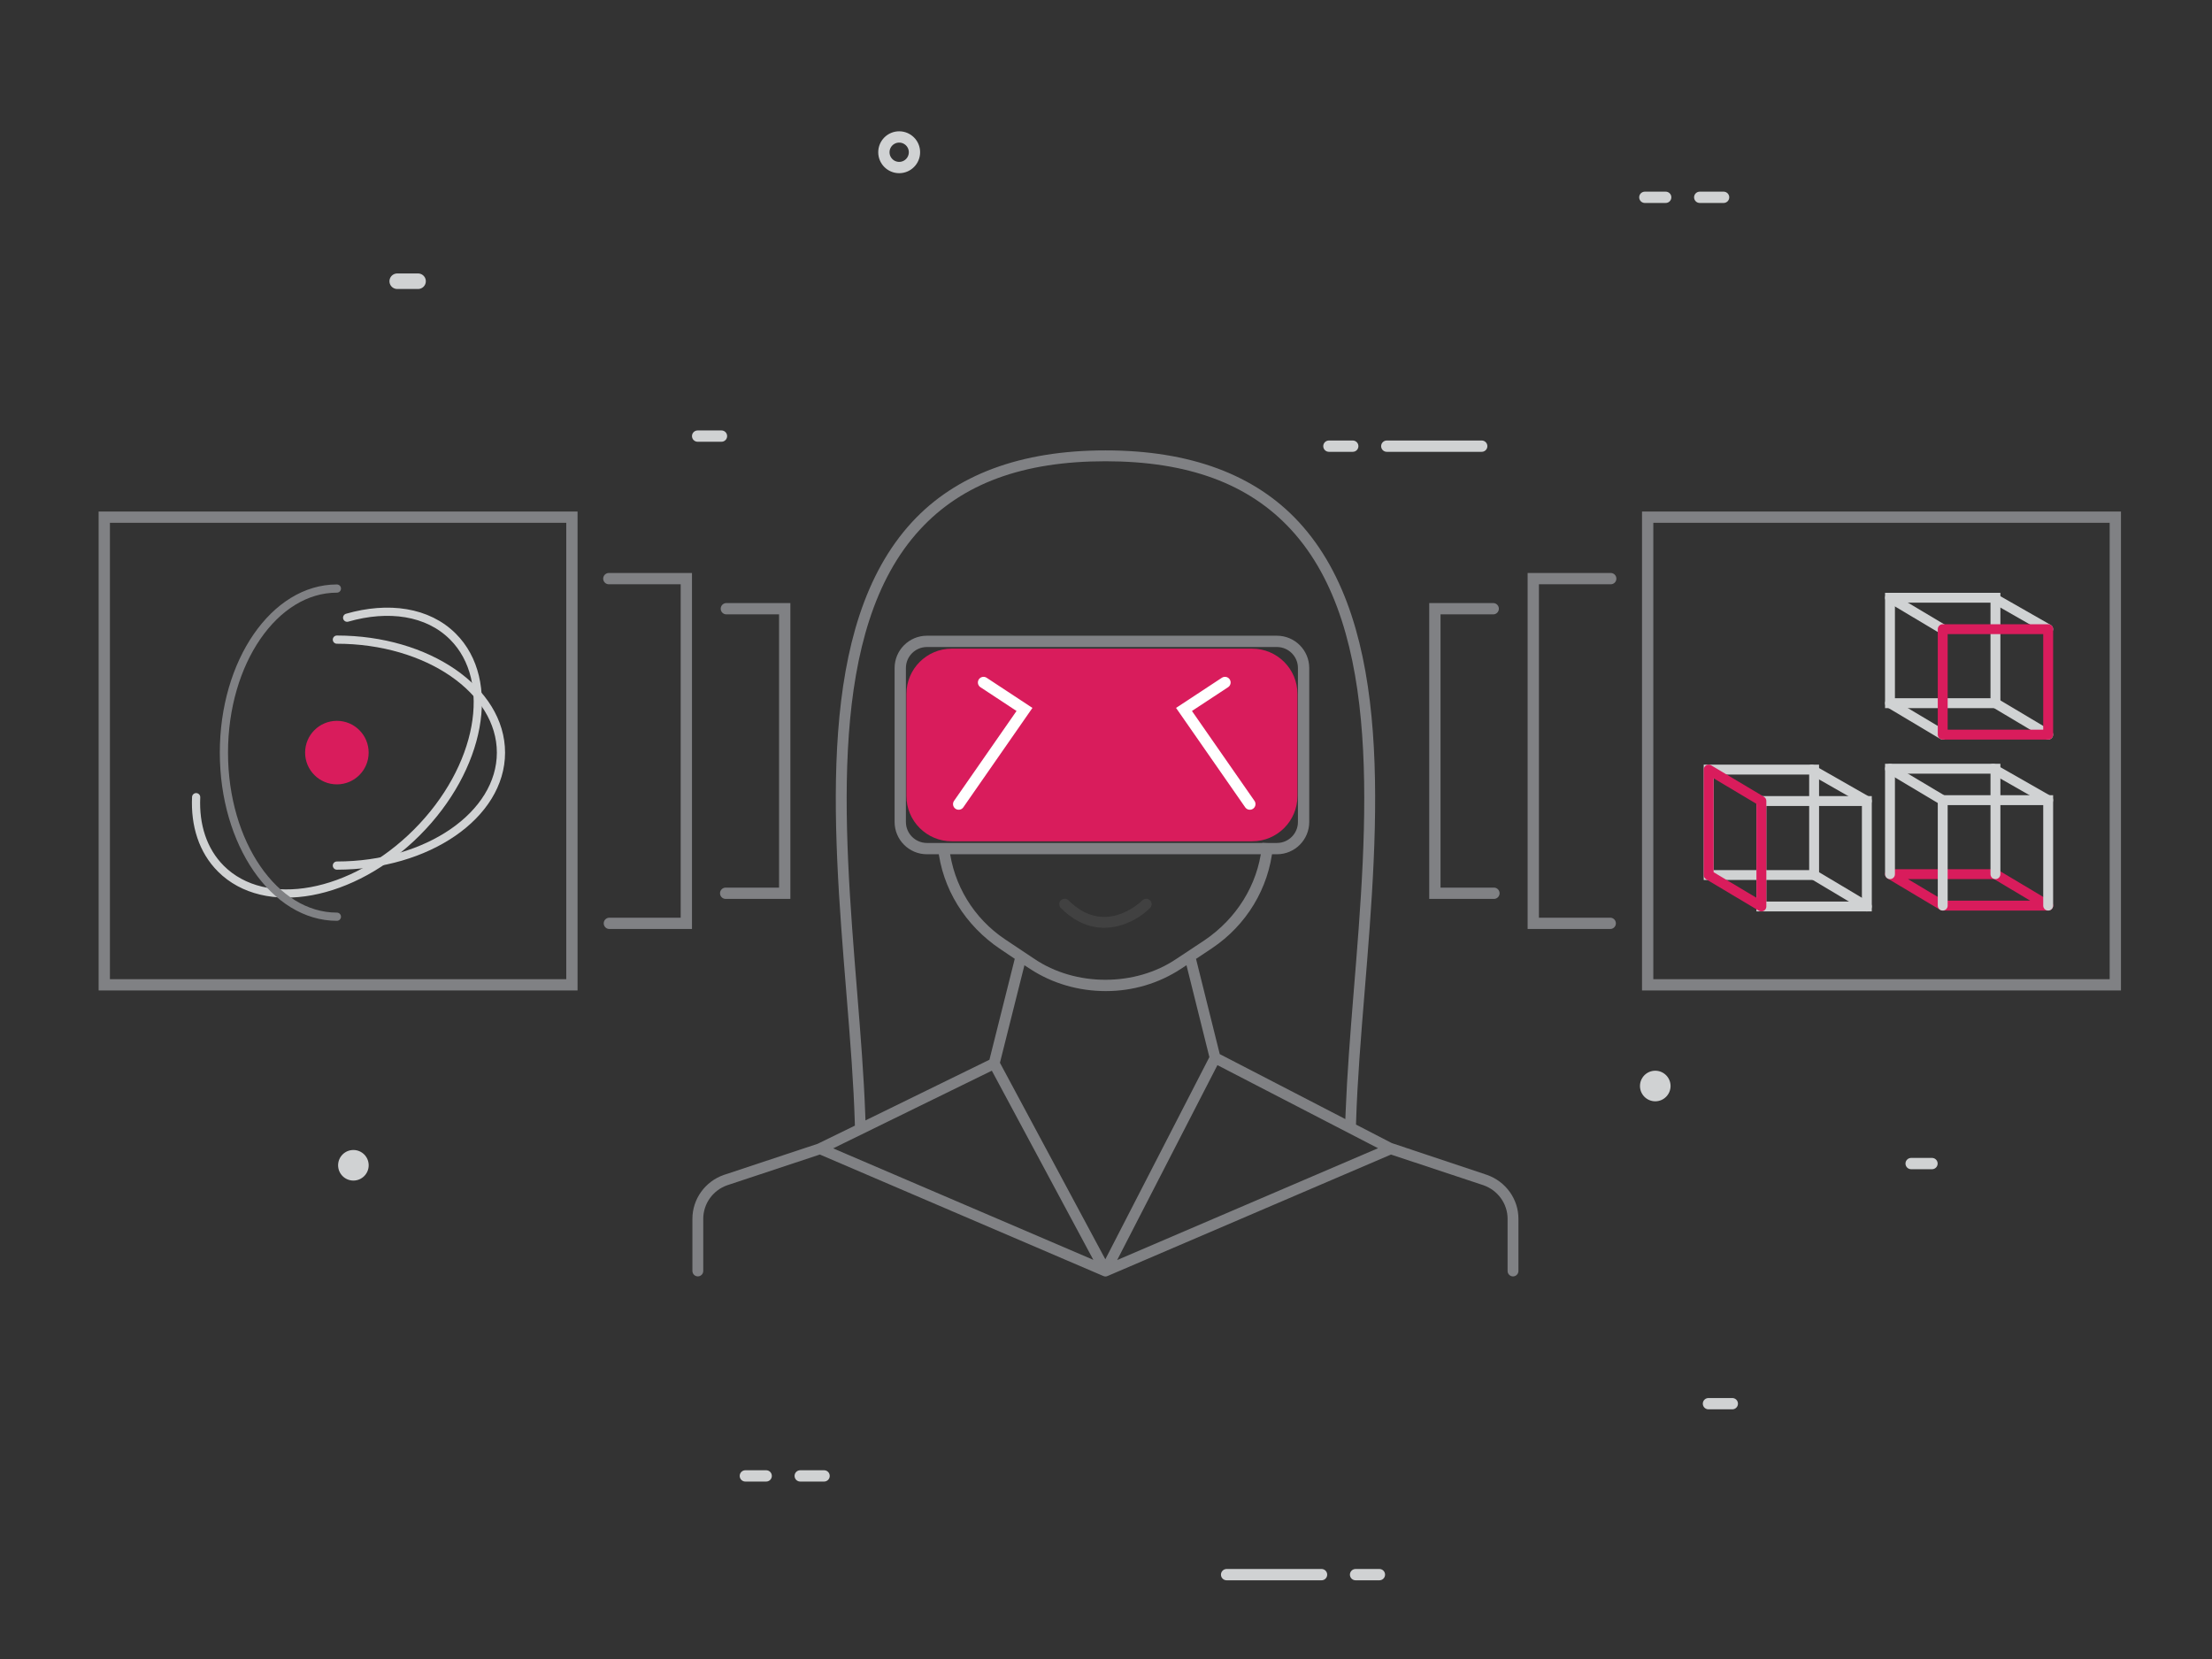 <?xml version="1.0" encoding="utf-8"?>
<!-- Generator: Adobe Illustrator 24.2.3, SVG Export Plug-In . SVG Version: 6.00 Build 0)  -->
<svg version="1.1" xmlns="http://www.w3.org/2000/svg" xmlns:xlink="http://www.w3.org/1999/xlink" x="0px" y="0px"
	 viewBox="0 0 800 600" style="enable-background:new 0 0 800 600;" xml:space="preserve">
<rect x="0" y="0" width="800" height="600" fill="#333333" stroke="none"/>
<style type="text/css">
	.st0{fill:none;}
	.st1{fill:#808184;}
	.st2{fill:#414141;}
	.st3{fill:#D91C5C;}
	.st4{fill:none;stroke:#808184;stroke-width:4.088;stroke-linecap:round;stroke-miterlimit:10;}
	.st5{fill:none;stroke:#FFFFFF;stroke-width:4.088;stroke-linecap:round;stroke-miterlimit:10;}
	.st6{fill:none;stroke:#D0D2D3;stroke-width:4.088;stroke-linecap:round;stroke-miterlimit:10;}
	.st7{fill:none;stroke:#D0D2D3;stroke-width:5.615;stroke-linecap:round;stroke-miterlimit:10;}
	.st8{fill:#D0D2D3;}
	.st9{fill:none;stroke:#D91C5C;stroke-width:3.577;stroke-linecap:round;stroke-linejoin:round;stroke-miterlimit:10;}
	.st10{fill:none;stroke:#D0D2D3;stroke-width:3.577;stroke-linecap:round;stroke-miterlimit:10;}
	.st11{fill:none;stroke:#D0D2D3;stroke-width:2.968;stroke-linecap:round;stroke-miterlimit:10;}
	.st12{fill:none;stroke:#808184;stroke-width:2.968;stroke-linecap:round;stroke-miterlimit:10;}
</style>
<g id="Warstwa_5">
</g>
<g id="Warstwa_4">
	<path class="st0" d="M402.01,307.17l-58.83-1.93l0.16,1.39c1.51,13.44,8.85,25.48,20.13,33.05l10.6,7.07
		c7.46,5.07,16.61,7.6,25.75,7.6c9.13,0,18.26-2.53,25.7-7.58l10.08-6.67c11.66-7.87,19.22-20.06,20.74-33.46l0.21-1.8l-14.25,2.34
		H402.01z M415.93,328.39c-3.45,3.46-9.63,7.15-16.62,7.15c-5.63,0-10.89-2.41-15.64-7.15c-0.77-0.77-0.77-2.01,0-2.78
		c0.38-0.38,0.89-0.57,1.39-0.57c0.5,0,1.01,0.19,1.39,0.57c12.79,12.8,25.32,1.36,26.71,0c0.77-0.76,2.01-0.75,2.77,0.02
		c0.37,0.37,0.58,0.86,0.58,1.39C416.5,327.53,416.3,328.02,415.93,328.39z"/>
	<polygon class="st0" points="301.32,415.32 395.42,455.65 358.71,387.24 	"/>
	<polygon class="st0" points="404.04,455.71 498.39,415.27 440.3,385.22 	"/>
	<path class="st0" d="M429.1,349.08l-2.03,1.33c-8,5.25-17.39,8.03-27.13,8.03c-9.91,0-19.4-2.78-27.43-8.03l-2.02-1.32l-8.86,35.28
		l38.12,71.07l37.62-73.12L429.1,349.08z"/>
	<path class="st1" d="M537.8,424.92l-34.45-11.51l-12.93-6.69l0.03-1.08c0.45-14.64,1.77-30.84,3.05-46.51
		c5.08-62.24,10.84-132.79-23.71-170.28c-15.88-17.23-39.43-25.96-70-25.96c-30.54,0-54.08,8.73-69.95,25.94
		c-34.53,37.45-28.81,107.96-23.75,170.17c1.48,18.18,2.65,33.13,3.06,46.99l0.03,1.11l-13.44,6.56l-34.02,11.29
		c-6.75,2.37-11.3,8.74-11.3,15.85v18.86c0,1.08,0.88,1.96,1.96,1.96c1.08,0,1.96-0.88,1.96-1.96V440.8
		c0-5.45,3.48-10.32,8.65-12.13l33.52-11.12l0.6,0.26l101.89,43.66c0.56,0.25,1.03,0.25,1.58,0.01l102.49-43.92l33.43,11.09
		c5.24,1.83,8.74,6.72,8.74,12.16v18.86c0,1.08,0.88,1.96,1.96,1.96s1.96-0.88,1.96-1.96V440.8
		C549.18,433.7,544.61,427.32,537.8,424.92z M332.74,191.5L332.74,191.5c15.3-16.61,37.23-24.68,67.05-24.68
		c29.83,0,51.78,8.08,67.1,24.69c33.39,36.23,27.7,105.86,22.68,167.3c-1.28,15.79-2.38,29.94-2.9,43.21l-0.11,2.71l-45.42-23.5
		l-8.58-34.44l5.78-3.85c12.48-8.37,20.5-21.64,22-36.39l0.15-1.47l-3.97-0.24l-0.21,1.8c-1.52,13.4-9.08,25.59-20.74,33.46
		l-10.08,6.67c-7.44,5.05-16.57,7.58-25.7,7.58c-9.14,0-18.29-2.53-25.75-7.6l-10.6-7.07c-11.28-7.57-18.61-19.61-20.13-33.05
		l-0.16-1.39l-4.07-0.13l0.15,1.48c1.52,14.75,9.8,28.16,22.72,36.78l5.05,3.39l-9.16,36.51l-44.83,21.94l-0.1-2.64
		c-0.5-13.39-1.62-27.76-2.92-43.81C305.03,297.32,299.37,227.69,332.74,191.5z M301.32,415.32l57.39-28.09l36.71,68.41
		L301.32,415.32z M399.76,455.44l-38.12-71.07l8.86-35.28l2.02,1.32c8.03,5.25,17.51,8.03,27.43,8.03c9.74,0,19.13-2.78,27.13-8.03
		l2.03-1.33l8.28,33.23L399.76,455.44z M404.04,455.71l36.26-70.49l58.09,30.05L404.04,455.71z"/>
	<path class="st2" d="M413.16,325.61c-1.4,1.36-13.92,12.8-26.71,0c-0.38-0.38-0.89-0.57-1.39-0.57c-0.5,0-1.01,0.19-1.39,0.57
		c-0.77,0.77-0.77,2.01,0,2.78c4.75,4.75,10.01,7.15,15.64,7.15c6.99,0,13.17-3.69,16.62-7.15c0.37-0.37,0.58-0.86,0.58-1.38
		c0-0.52-0.2-1.01-0.58-1.39C415.17,324.86,413.93,324.85,413.16,325.61z"/>
	<path class="st3" d="M452.84,304.27H344.22c-9.06,0-16.4-7.34-16.4-16.4v-36.88c0-9.06,7.34-16.4,16.4-16.4h108.62
		c9.06,0,16.4,7.34,16.4,16.4v36.88C469.24,296.93,461.9,304.27,452.84,304.27z"/>
	<path class="st4" d="M461.83,306.91H335.23c-5.32,0-9.64-4.32-9.64-9.64V241.6c0-5.32,4.32-9.64,9.64-9.64h126.59
		c5.32,0,9.64,4.32,9.64,9.64v55.66C471.47,302.59,467.15,306.91,461.83,306.91z"/>
	<polyline class="st5" points="355.71,246.83 370.52,256.58 346.72,290.81 	"/>
	<polyline class="st5" points="443.03,246.83 428.21,256.58 452.02,290.81 	"/>
	<rect x="37.71" y="187.04" class="st4" width="169.13" height="169.13"/>
	<polyline class="st4" points="220.2,209.27 248.22,209.27 248.22,333.94 220.39,333.94 	"/>
	<polyline class="st4" points="262.7,220.15 283.8,220.15 283.8,323.06 262.45,323.06 	"/>
	
		<rect x="595.91" y="187.04" transform="matrix(-1 -4.489177e-11 4.489177e-11 -1 1360.942 543.21)" class="st4" width="169.13" height="169.13"/>
	<polyline class="st4" points="582.54,209.27 554.53,209.27 554.53,333.94 582.36,333.94 	"/>
	<polyline class="st4" points="540.04,220.15 518.94,220.15 518.94,323.06 540.3,323.06 	"/>
	<line class="st6" x1="443.62" y1="569.49" x2="477.95" y2="569.49"/>
	<line class="st6" x1="490.26" y1="569.49" x2="498.88" y2="569.49"/>
	<line class="st6" x1="535.88" y1="161.36" x2="501.55" y2="161.36"/>
	<line class="st6" x1="489.24" y1="161.36" x2="480.62" y2="161.36"/>
	<line class="st6" x1="269.57" y1="533.78" x2="277.1" y2="533.78"/>
	<line class="st6" x1="289.41" y1="533.78" x2="298.04" y2="533.78"/>
	<line class="st6" x1="691.19" y1="420.82" x2="698.73" y2="420.82"/>
	<line class="st6" x1="617.89" y1="507.66" x2="626.51" y2="507.66"/>
	<line class="st7" x1="143.66" y1="101.71" x2="151.2" y2="101.71"/>
	<line class="st6" x1="252.31" y1="157.72" x2="260.93" y2="157.72"/>
	<line class="st6" x1="594.88" y1="71.36" x2="602.42" y2="71.36"/>
	<line class="st6" x1="614.73" y1="71.36" x2="623.36" y2="71.36"/>
	<circle class="st6" cx="325.2" cy="55.06" r="5.53"/>
	<circle class="st8" cx="598.65" cy="392.77" r="5.53"/>
	<circle class="st8" cx="127.81" cy="421.44" r="5.53"/>
	<polygon class="st9" points="683.54,316.15 702.61,327.53 740.75,327.53 721.68,316.15 	"/>
	<line class="st10" x1="720.84" y1="278.02" x2="740.75" y2="289.39"/>
	<line class="st10" x1="683.54" y1="278.02" x2="702.61" y2="289.39"/>
	<rect x="683.54" y="216.18" class="st10" width="38.14" height="38.14"/>
	<line class="st10" x1="720.84" y1="216.18" x2="740.75" y2="227.55"/>
	<line class="st10" x1="683.54" y1="216.18" x2="702.61" y2="227.55"/>
	<line class="st10" x1="683.54" y1="254.32" x2="702.61" y2="265.69"/>
	<line class="st10" x1="721.68" y1="254.32" x2="740.75" y2="265.69"/>
	<rect x="637.03" y="289.7" class="st10" width="38.14" height="38.14"/>
	<rect x="617.96" y="278.33" class="st10" width="38.14" height="38.14"/>
	<line class="st10" x1="655.26" y1="278.33" x2="675.17" y2="289.7"/>
	<polygon class="st9" points="617.96,316.46 637.03,327.84 637.03,289.7 617.96,278.33 	"/>
	<line class="st10" x1="656.1" y1="316.46" x2="675.17" y2="327.84"/>
	<path class="st11" d="M121.84,231.33c32.77,0,59.34,18.29,59.34,40.86c0,22.57-26.57,40.86-59.34,40.86"/>
	<path class="st11" d="M125.55,223.4c14.88-4.28,29.14-2.29,38.26,6.83c15.96,15.96,10.11,47.68-13.07,70.86
		c-23.18,23.18-54.9,29.03-70.86,13.07c-6.53-6.53-9.41-15.71-8.94-25.85"/>
	<path class="st12" d="M121.84,331.54c-22.57,0-40.86-26.57-40.86-59.34s18.29-59.34,40.86-59.34"/>
	<circle class="st3" cx="121.84" cy="272.19" r="11.49"/>
	<rect x="702.61" y="227.55" class="st9" width="38.14" height="38.14"/>
	<polyline class="st10" points="702.61,327.53 702.61,289.39 740.75,289.39 740.75,327.53 	"/>
	<polyline class="st10" points="683.54,316.15 683.54,278.02 721.68,278.02 721.68,316.15 	"/>
</g>
<g id="Warstwa_3">
</g>
<g id="Warstwa_2">
</g>
</svg>
